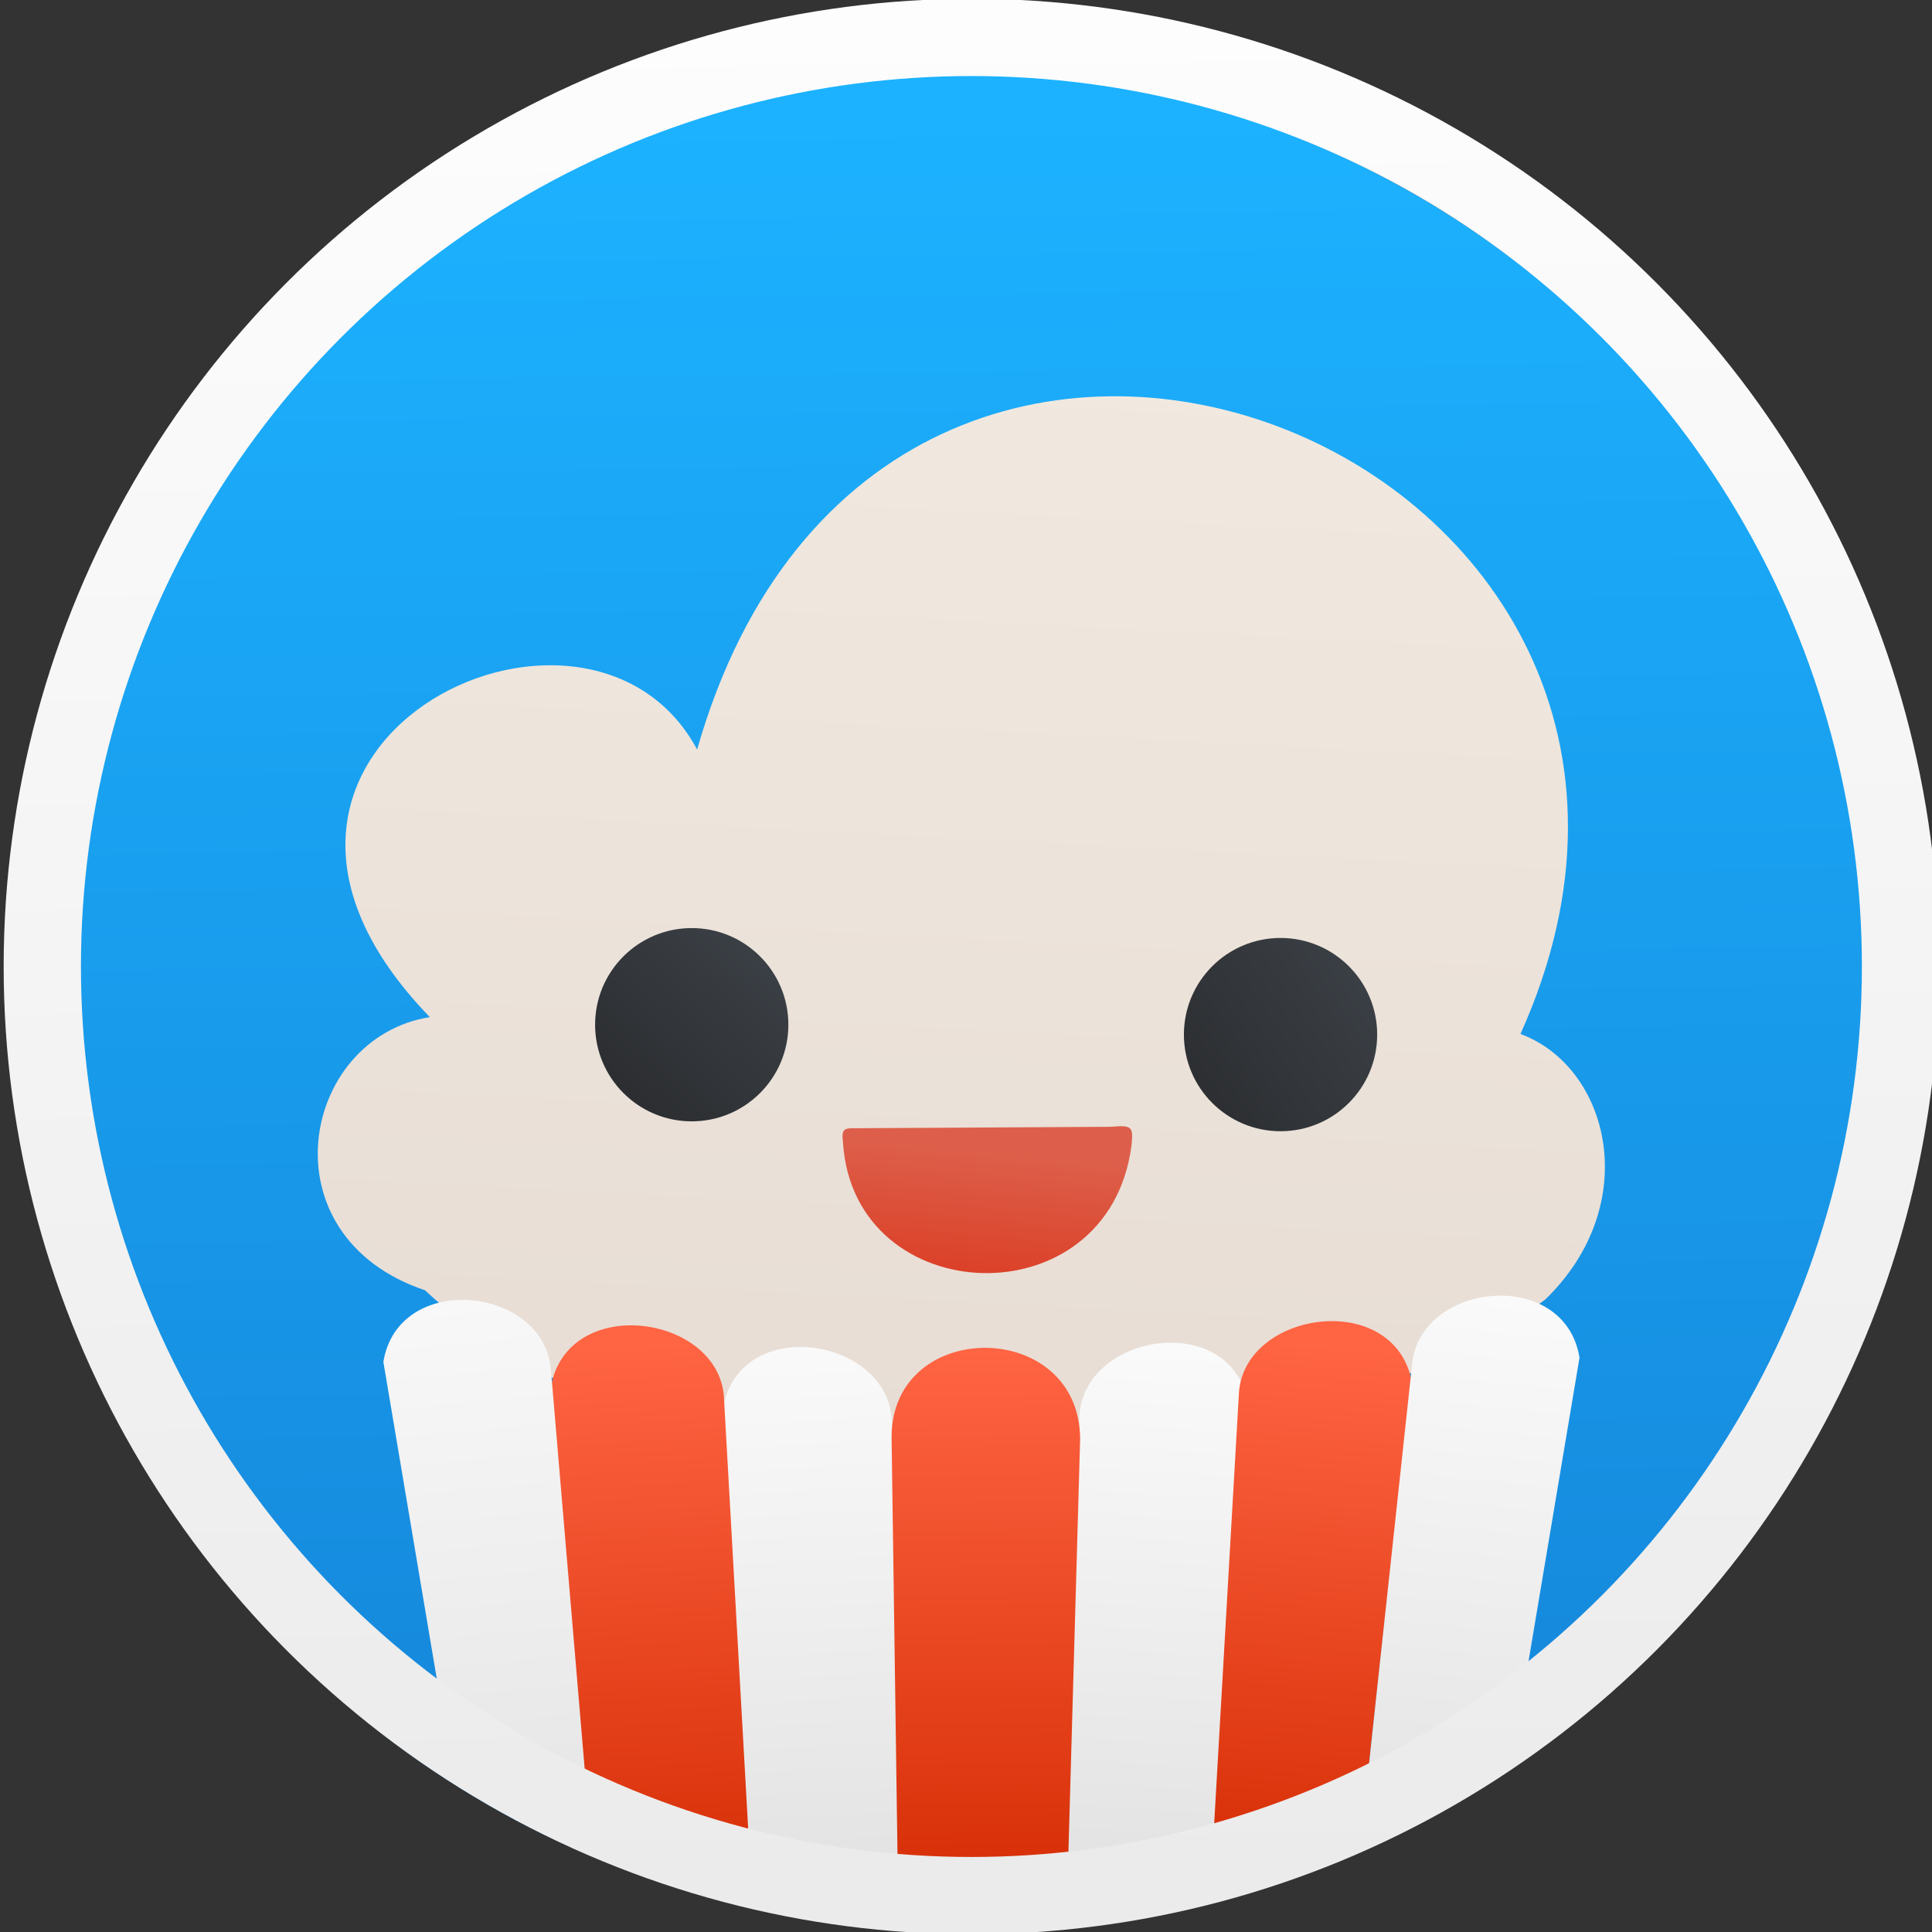 <?xml version="1.0" encoding="UTF-8" standalone="no"?>
<!-- Created with Inkscape (http://www.inkscape.org/) -->

<svg
   xmlns:dc="http://purl.org/dc/elements/1.1/"
   xmlns:cc="http://creativecommons.org/ns#"
   xmlns:rdf="http://www.w3.org/1999/02/22-rdf-syntax-ns#"
   xmlns:svg="http://www.w3.org/2000/svg"
   xmlns="http://www.w3.org/2000/svg"
   xmlns:xlink="http://www.w3.org/1999/xlink"
   xmlns:sodipodi="http://sodipodi.sourceforge.net/DTD/sodipodi-0.dtd"
   xmlns:inkscape="http://www.inkscape.org/namespaces/inkscape"
   width="48"
   height="48"
   id="svg5453"
   version="1.1"
   inkscape:version="0.91 r13725"
   sodipodi:docname="popcorn-time.svg">
  <rect width="100%" height="100%" fill="#333333" stroke="none"/>
  <defs
     id="defs5455">
    <linearGradient
       gradientTransform="matrix(0.215,0,0,0.215,111.073,-81.805)"
       inkscape:collect="always"
       xlink:href="#linearGradient4630"
       id="linearGradient4652"
       x1="-433.012"
       y1="569.866"
       x2="-435.266"
       y2="529.75"
       gradientUnits="userSpaceOnUse" />
    <linearGradient
       inkscape:collect="always"
       id="linearGradient4630">
      <stop
         style="stop-color:#d22900;stop-opacity:1"
         offset="0"
         id="stop4632" />
      <stop
         style="stop-color:#ff6443;stop-opacity:1"
         offset="1"
         id="stop4634" />
    </linearGradient>
    <linearGradient
       gradientTransform="matrix(0.215,0,0,0.215,111.073,-81.805)"
       inkscape:collect="always"
       xlink:href="#linearGradient4678"
       id="linearGradient4684"
       x1="-421.421"
       y1="568.35"
       x2="-423.435"
       y2="530.85"
       gradientUnits="userSpaceOnUse" />
    <linearGradient
       inkscape:collect="always"
       id="linearGradient4678">
      <stop
         style="stop-color:#e1e1e1;stop-opacity:1"
         offset="0"
         id="stop4680" />
      <stop
         style="stop-color:#f9f9f9;stop-opacity:1"
         offset="1"
         id="stop4682" />
    </linearGradient>
    <linearGradient
       gradientTransform="matrix(0.215,0,0,0.215,111.073,-81.805)"
       inkscape:collect="always"
       xlink:href="#linearGradient4630"
       id="linearGradient4636"
       x1="-411.012"
       y1="569.617"
       x2="-411.405"
       y2="530.082"
       gradientUnits="userSpaceOnUse" />
    <linearGradient
       inkscape:collect="always"
       xlink:href="#linearGradient216"
       id="linearGradient4676"
       x1="-398.519"
       y1="529.983"
       x2="-401.114"
       y2="569.227"
       gradientUnits="userSpaceOnUse"
       gradientTransform="matrix(0.215,0,0,0.215,111.03,-81.805)" />
    <linearGradient
       x1="0"
       y1="0"
       x2="1"
       y2="0"
       gradientUnits="userSpaceOnUse"
       gradientTransform="matrix(0,-100,-100,0,96,146)"
       spreadMethod="pad"
       id="linearGradient216">
      <stop
         style="stop-opacity:1;stop-color:#fafafa"
         offset="0"
         id="stop218" />
      <stop
         style="stop-opacity:1;stop-color:#e0e0e0"
         offset="1"
         id="stop220" />
    </linearGradient>
    <linearGradient
       gradientTransform="matrix(0.215,0,0,0.215,111.073,-81.805)"
       inkscape:collect="always"
       xlink:href="#linearGradient4686"
       id="linearGradient4692"
       x1="-442.879"
       y1="567.62"
       x2="-446.668"
       y2="526.632"
       gradientUnits="userSpaceOnUse" />
    <linearGradient
       inkscape:collect="always"
       id="linearGradient4686">
      <stop
         style="stop-color:#e3e3e3;stop-opacity:1"
         offset="0"
         id="stop4688" />
      <stop
         style="stop-color:#f8f8f8;stop-opacity:1"
         offset="1"
         id="stop4690" />
    </linearGradient>
    <linearGradient
       gradientTransform="matrix(0.215,0,0,0.215,111.073,-81.805)"
       inkscape:collect="always"
       xlink:href="#linearGradient4630"
       id="linearGradient4644"
       x1="-391.231"
       y1="568.708"
       x2="-388.253"
       y2="529.755"
       gradientUnits="userSpaceOnUse" />
    <linearGradient
       gradientTransform="matrix(0.215,0,0,0.215,111.073,-81.805)"
       inkscape:collect="always"
       xlink:href="#linearGradient216"
       id="linearGradient4668"
       x1="-377.213"
       y1="526.346"
       x2="-381.875"
       y2="569.37"
       gradientUnits="userSpaceOnUse" />
    <linearGradient
       gradientTransform="matrix(0.225,0,0,0.225,149.705,-92.701)"
       inkscape:collect="always"
       xlink:href="#linearGradient4694"
       id="linearGradient4660"
       x1="-567.926"
       y1="551.277"
       x2="-567.013"
       y2="541.888"
       gradientUnits="userSpaceOnUse" />
    <linearGradient
       id="linearGradient4694"
       inkscape:collect="always">
      <stop
         id="stop4696"
         offset="0"
         style="stop-color:#d81d00;stop-opacity:1" />
      <stop
         id="stop4698"
         offset="1"
         style="stop-color:#da4831;stop-opacity:1" />
    </linearGradient>
    <linearGradient
       gradientTransform="matrix(0.225,0,0,0.225,149.705,-92.701)"
       inkscape:collect="always"
       xlink:href="#linearGradient4418"
       id="linearGradient4722"
       x1="-553.436"
       y1="535.695"
       x2="-538.458"
       y2="525.571"
       gradientUnits="userSpaceOnUse" />
    <linearGradient
       id="linearGradient4418">
      <stop
         style="stop-color:#2c2e31;stop-opacity:1"
         offset="0"
         id="stop4420" />
      <stop
         style="stop-color:#40464d;stop-opacity:1"
         offset="1"
         id="stop4422" />
    </linearGradient>
    <linearGradient
       gradientTransform="matrix(0.225,0,0,0.225,149.705,-92.701)"
       inkscape:collect="always"
       xlink:href="#linearGradient4418"
       id="linearGradient4714"
       x1="-591.369"
       y1="535.056"
       x2="-580.187"
       y2="522.822"
       gradientUnits="userSpaceOnUse" />
    <linearGradient
       gradientTransform="matrix(0.215,0,0,0.215,111.073,-81.805)"
       inkscape:collect="always"
       xlink:href="#linearGradient4700"
       id="linearGradient4706"
       x1="-412.102"
       y1="535.994"
       x2="-408.323"
       y2="462.859"
       gradientUnits="userSpaceOnUse" />
    <linearGradient
       inkscape:collect="always"
       id="linearGradient4700">
      <stop
         style="stop-color:#e7ddd5;stop-opacity:1"
         offset="0"
         id="stop4702" />
      <stop
         style="stop-color:#f1e9e0;stop-opacity:1"
         offset="1"
         id="stop4704" />
    </linearGradient>
    <linearGradient
       inkscape:collect="always"
       xlink:href="#linearGradient4206"
       id="linearGradient4523"
       x1="405.571"
       y1="543.798"
       x2="404.974"
       y2="502.121"
       gradientUnits="userSpaceOnUse"
       gradientTransform="matrix(0.624,0,0,0.624,-231.251,-298.982)" />
    <linearGradient
       id="linearGradient4206"
       inkscape:collect="always">
      <stop
         id="stop4208"
         offset="0"
         style="stop-color:#1584d8;stop-opacity:1" />
      <stop
         id="stop4210"
         offset="1"
         style="stop-color:#1cb2ff;stop-opacity:1" />
    </linearGradient>
    <linearGradient
       inkscape:collect="always"
       xlink:href="#linearGradient4756"
       id="linearGradient4754"
       x1="-509.233"
       y1="613.574"
       x2="-510.978"
       y2="466.218"
       gradientUnits="userSpaceOnUse"
       gradientTransform="matrix(0.215,0,0,0.215,131.148,-90.451)" />
    <linearGradient
       id="linearGradient4756"
       inkscape:collect="always">
      <stop
         id="stop4758"
         offset="0"
         style="stop-color:#eaeaea;stop-opacity:1" />
      <stop
         id="stop4760"
         offset="1"
         style="stop-color:#ffffff;stop-opacity:1" />
    </linearGradient>
  </defs>
  <sodipodi:namedview
     id="base"
     pagecolor="#ffffff"
     bordercolor="#666666"
     borderopacity="1.0"
     inkscape:pageopacity="0"
     inkscape:pageshadow="2"
     inkscape:zoom="4"
     inkscape:cx="-24.370952"
     inkscape:cy="15.968792"
     inkscape:document-units="px"
     inkscape:current-layer="g4182"
     showgrid="true"
     fit-margin-top="0"
     fit-margin-left="0"
     fit-margin-right="0"
     fit-margin-bottom="0"
     inkscape:window-width="1366"
     inkscape:window-height="634"
     inkscape:window-x="0"
     inkscape:window-y="36"
     inkscape:window-maximized="1"
     inkscape:showpageshadow="false"
     borderlayer="true"
     showguides="false">
    <inkscape:grid
       type="xygrid"
       id="grid4063" />
    <sodipodi:guide
       position="1.1650391e-05,32"
       orientation="32,0"
       id="guide4157" />
    <sodipodi:guide
       position="1.1650391e-05,2.6367188e-05"
       orientation="0,32"
       id="guide4159" />
    <sodipodi:guide
       position="32,2.6367188e-05"
       orientation="-32,0"
       id="guide4161" />
    <sodipodi:guide
       position="32,32"
       orientation="0,-32"
       id="guide4163" />
    <sodipodi:guide
       position="2,30"
       orientation="28,0"
       id="guide4167" />
    <sodipodi:guide
       position="2,2"
       orientation="0,28"
       id="guide4169" />
    <sodipodi:guide
       position="30,2"
       orientation="-28,0"
       id="guide4171" />
    <sodipodi:guide
       position="30,30"
       orientation="0,-28"
       id="guide4173" />
    <sodipodi:guide
       position="2,30"
       orientation="28,0"
       id="guide4181" />
    <sodipodi:guide
       position="2,2"
       orientation="0,14"
       id="guide4183" />
    <sodipodi:guide
       position="16,2"
       orientation="-28,0"
       id="guide4185" />
    <sodipodi:guide
       position="16,30"
       orientation="0,-14"
       id="guide4187" />
    <sodipodi:guide
       position="9,23"
       orientation="14,0"
       id="guide4193" />
    <sodipodi:guide
       position="9,9"
       orientation="0,14"
       id="guide4195" />
    <sodipodi:guide
       position="23,9"
       orientation="-14,0"
       id="guide4197" />
    <sodipodi:guide
       position="23,23"
       orientation="0,-14"
       id="guide4199" />
  </sodipodi:namedview>
  <g
     inkscape:label="Capa 1"
     inkscape:groupmode="layer"
     id="layer1"
     transform="translate(-384.571,-499.798)">
    <g
       style="display:inline;enable-background:new"
       id="g4238"
       transform="translate(225.819,462.446)">
      <g
         style="display:inline"
         id="layer1-8"
         transform="matrix(0.227,0,0,0.227,106.948,54.311)">
        <g
           style="display:none"
           id="layer6" />
        <g
           id="g4027" />
        <g
           id="g4061" />
        <g
           id="g3751" />
        <g
           id="g3782" />
        <g
           id="g3725" />
        <g
           id="g4370"
           transform="matrix(4.414,0,0,4.414,59.275,39.357)">
          <g
             id="g4182"
             transform="matrix(1.714,0,0,1.714,-30.839,-12.375)">
            <g
               id="g4523"
               transform="translate(32.016,-20.477)">
              <circle
                 r="13.441"
                 cy="27.083"
                 cx="22.073"
                 id="path4515"
                 style="opacity:1;fill:url(#linearGradient4523);fill-opacity:1;stroke:none;stroke-width:1.436;stroke-linecap:round;stroke-linejoin:round;stroke-miterlimit:4;stroke-dasharray:none;stroke-opacity:1" />
              <path
                 sodipodi:nodetypes="cccccc"
                 inkscape:connector-curvature="0"
                 id="path4564"
                 d="m 14.457,31.288 c 4.131,3.875 12.941,2.567 16.202,0.133 1.425,-1.379 0.934,-3.364 -0.357,-3.843 3.786,-8.408 -9.187,-13.661 -11.911,-4.115 -1.6,-2.983 -7.644,-0.028 -3.867,3.871 -1.87,0.3 -2.409,3.167 -0.067,3.953 z"
                 style="opacity:1;fill:url(#linearGradient4706);fill-opacity:1;fill-rule:evenodd;stroke:none;stroke-width:0.958px;stroke-linecap:butt;stroke-linejoin:miter;stroke-opacity:1" />
              <path
                 sodipodi:nodetypes="ccccc"
                 inkscape:connector-curvature="0"
                 id="path4442-4"
                 d="m 19.029,39.661 2.313,0.086 -0.133,-6.534 c -0.005,-1.215 -2.119,-1.596 -2.43,-0.292 z"
                 style="opacity:1;fill:url(#linearGradient4684);fill-opacity:1;fill-rule:evenodd;stroke:none;stroke-width:0.958px;stroke-linecap:butt;stroke-linejoin:miter;stroke-opacity:1" />
              <path
                 sodipodi:nodetypes="ccccc"
                 inkscape:connector-curvature="0"
                 id="path4442-4-1"
                 d="m 25.898,39.752 -2.176,-0.016 0.199,-6.585 c 0.004,-1.215 2.119,-1.596 2.43,-0.292 z"
                 style="opacity:1;fill:url(#linearGradient4676);fill-opacity:1;fill-rule:evenodd;stroke:none;stroke-width:0.958px;stroke-linecap:butt;stroke-linejoin:miter;stroke-opacity:1" />
              <circle
                 style="opacity:1;fill:url(#linearGradient4714);fill-opacity:1;stroke:none;stroke-width:0.6;stroke-linecap:round;stroke-linejoin:round;stroke-miterlimit:4;stroke-dasharray:none;stroke-dashoffset:0;stroke-opacity:1"
                 id="path4566"
                 cx="18.313"
                 cy="27.444"
                 r="1.398" />
              <circle
                 style="opacity:1;fill:url(#linearGradient4722);fill-opacity:1;stroke:none;stroke-width:0.6;stroke-linecap:round;stroke-linejoin:round;stroke-miterlimit:4;stroke-dasharray:none;stroke-dashoffset:0;stroke-opacity:1"
                 id="path4566-1"
                 cx="26.831"
                 cy="27.587"
                 r="1.398" />
              <path
                 style="opacity:0.848;fill:url(#linearGradient4660);fill-opacity:1;fill-rule:evenodd;stroke:none;stroke-width:0.958px;stroke-linecap:butt;stroke-linejoin:miter;stroke-opacity:1"
                 d="m 24.675,29.191 c -0.331,2.54 -4.01,2.393 -4.173,-0.031 -0.029,-0.239 0.021,-0.218 0.253,-0.219 l 3.622,-0.02 c 0.317,-0.029 0.323,0.005 0.298,0.27 z"
                 id="path4589"
                 inkscape:connector-curvature="0"
                 sodipodi:nodetypes="cccccc" />
              <path
                 sodipodi:nodetypes="ccccc"
                 inkscape:connector-curvature="0"
                 id="path4442-0-6"
                 d="m 21.294,39.745 2.46,-0.04 0.178,-6.272 c -0.015,-1.745 -2.72,-1.751 -2.728,-0.028 z"
                 style="opacity:1;fill:url(#linearGradient4636);fill-opacity:1;fill-rule:evenodd;stroke:none;stroke-width:0.958px;stroke-linecap:butt;stroke-linejoin:miter;stroke-opacity:1" />
              <path
                 sodipodi:nodetypes="ccccc"
                 inkscape:connector-curvature="0"
                 id="path4442-0-0"
                 d="m 27.985,39.282 -2.153,0.395 0.395,-6.867 c 0.033,-1.215 2.205,-1.548 2.496,-0.238 z"
                 style="opacity:1;fill:url(#linearGradient4644);fill-opacity:1;fill-rule:evenodd;stroke:none;stroke-width:0.958px;stroke-linecap:butt;stroke-linejoin:miter;stroke-opacity:1" />
              <path
                 sodipodi:nodetypes="ccccc"
                 inkscape:connector-curvature="0"
                 id="path4442-43"
                 d="m 30.163,38.175 -2.165,1.011 0.734,-6.81 c 0.093,-1.212 2.209,-1.438 2.424,-0.115 z"
                 style="opacity:1;fill:url(#linearGradient4668);fill-opacity:1;fill-rule:evenodd;stroke:none;stroke-width:0.958px;stroke-linecap:butt;stroke-linejoin:miter;stroke-opacity:1" />
              <path
                 sodipodi:nodetypes="ccccc"
                 inkscape:connector-curvature="0"
                 id="path4442-0"
                 d="m 16.713,38.377 2.443,1.17 -0.375,-6.676 c -0.033,-1.215 -2.205,-1.548 -2.496,-0.238 z"
                 style="opacity:1;fill:url(#linearGradient4652);fill-opacity:1;fill-rule:evenodd;stroke:none;stroke-width:0.958px;stroke-linecap:butt;stroke-linejoin:miter;stroke-opacity:1" />
              <path
                 sodipodi:nodetypes="ccccc"
                 inkscape:connector-curvature="0"
                 id="path4442"
                 d="m 14.817,38.046 1.96,0.312 -0.501,-5.921 C 16.183,31.225 14.067,30.999 13.852,32.322 Z"
                 style="opacity:1;fill:url(#linearGradient4692);fill-opacity:1;fill-rule:evenodd;stroke:none;stroke-width:0.958px;stroke-linecap:butt;stroke-linejoin:miter;stroke-opacity:1" />
              <circle
                 r="13.441"
                 cy="26.602"
                 cx="22.359"
                 id="path4515-8"
                 style="opacity:1;fill:none;fill-opacity:1;stroke:url(#linearGradient4754);stroke-width:1.118;stroke-linecap:round;stroke-linejoin:round;stroke-miterlimit:4;stroke-dasharray:none;stroke-opacity:1" />
            </g>
          </g>
        </g>
      </g>
    </g>
  </g>
</svg>
